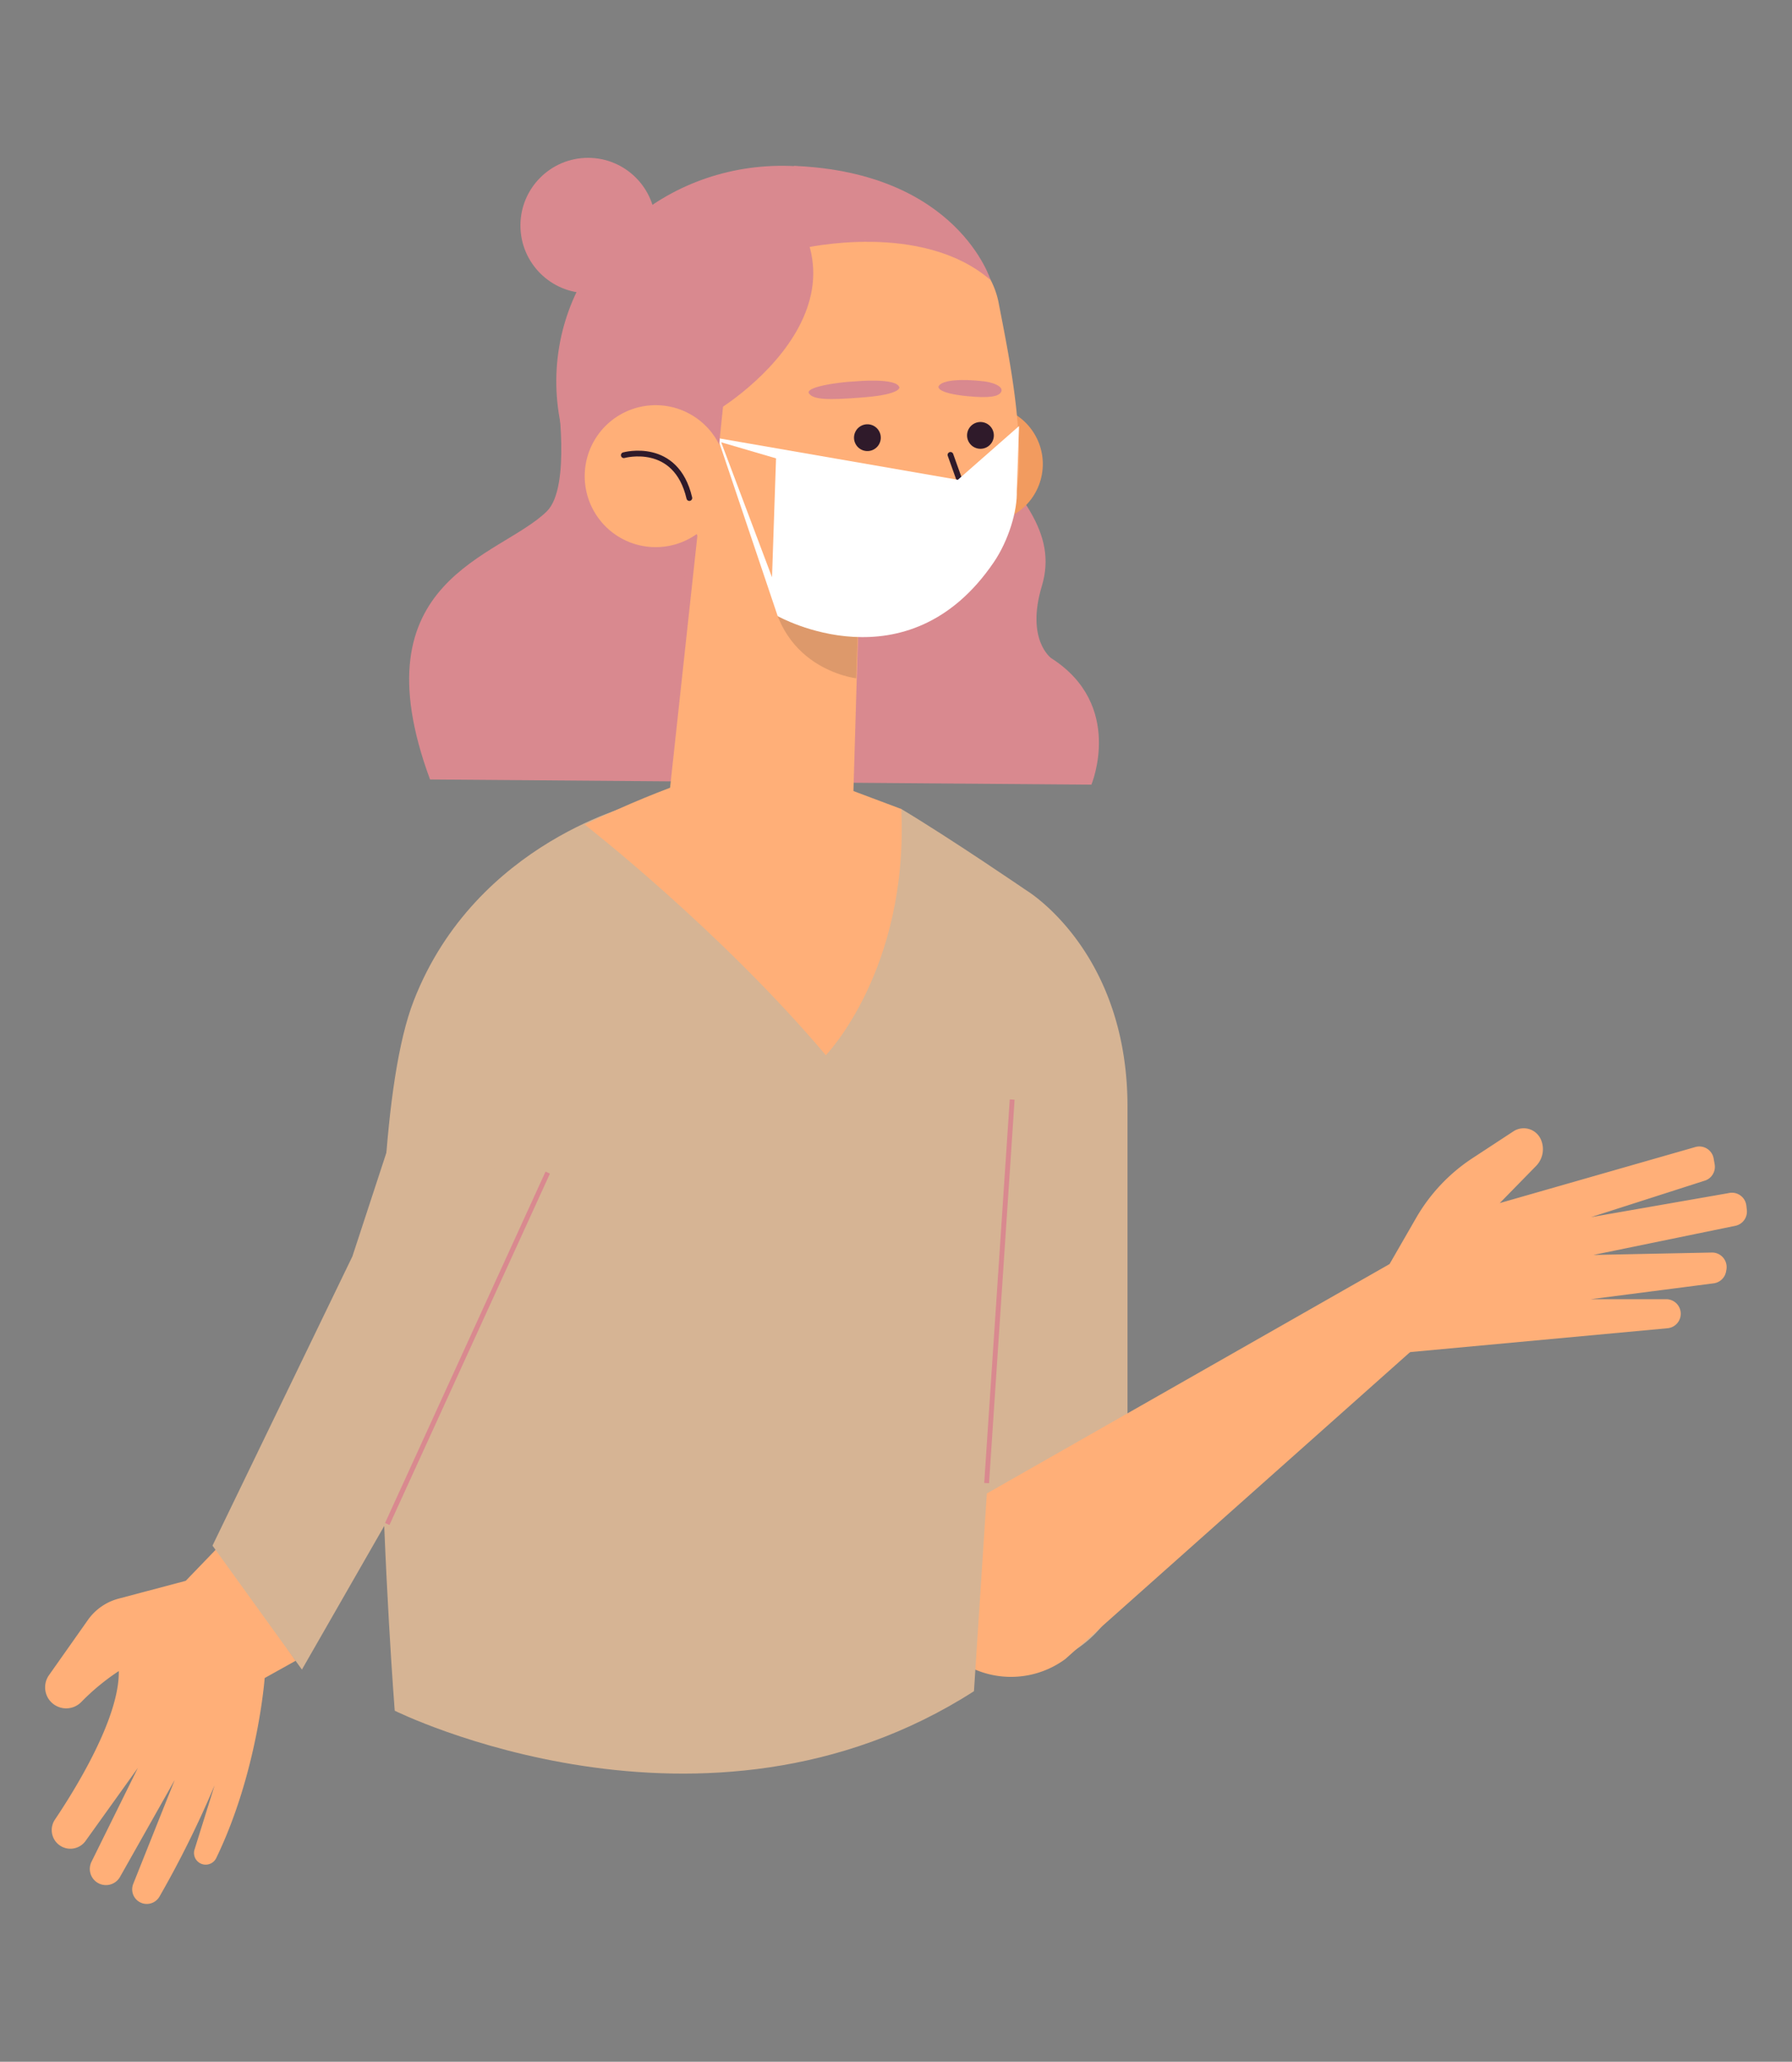 <svg id="_1" data-name="1" xmlns="http://www.w3.org/2000/svg" viewBox="0 0 278.229 319.93"><rect x="0" y="0" width="278.229" height="319.93" fill="#808080" stroke="none"/><defs><style>.cls-1{fill:#d9898f;}.cls-2{fill:#f29b5f;}.cls-3{fill:#ffaf78;}.cls-4{fill:#dd996b;}.cls-5,.cls-7{fill:none;}.cls-5{stroke:#2f1a2a;stroke-linecap:round;stroke-linejoin:round;stroke-width:0.893px;}.cls-6{fill:#d6b494;}.cls-7{stroke:#d9898f;stroke-miterlimit:10;stroke-width:0.75px;}.cls-8{fill:#fff;}.cls-9{fill:#2f1a2a;}</style></defs><title>ilustraciones</title><path class="cls-1" d="M86.5,61.07s2.244,14.491-1.595,18.271c-7.323,7.213-29.666,10.422-18.137,41.61l102.682.807s5.179-12.341-6.235-19.63c0,0-3.971-2.819-1.456-11.195S158.222,76.542,150.8,67.517L136.263,43.464Z"/><ellipse class="cls-1" cx="121.45" cy="59.207" rx="33.478" ry="35.078" transform="translate(61.291 180.188) rotate(-89.55)"/><circle class="cls-2" cx="152.832" cy="72.017" r="9.077" transform="translate(-15.721 83.591) rotate(-29.159)"/><polygon class="cls-3" points="133.386 92.943 132.195 133.184 103.052 131.325 109.468 72.136 133.386 92.943"/><path class="cls-4" d="M132.937,105.253S119.944,103.812,119.5,89l13.742,7.41Z"/><path class="cls-3" d="M150.822,39.608a13.258,13.258,0,0,1,4.274,7.615c1.669,8.7,4.959,24.024,1.812,33.218-4.091,11.956-13.892,20.38-29.6,17.265,0,0-18.836-2.05-22.526-25.957C98.905,33.658,131.345,22.884,150.822,39.608Z"/><path class="cls-5" d="M147.572,70.588l1.418,3.958a.948.948,0,0,1-.689,1.114l-2.243.4"/><path class="cls-1" d="M107.119,65.69c1.492.638,29.093-15.676,15.3-33.776,0,0-20.934,4.741-19.959,33.725Z"/><path class="cls-1" d="M124.6,38.544s18.525-4.364,29.213,4.937c0,0-5.083-16.688-30.505-17.739l-9.737,21.214Z"/><polygon class="cls-1" points="112.956 56.276 111.011 75.257 104.596 57.817 112.956 56.276"/><path class="cls-3" d="M91.232,77a11.015,11.015,0,1,0,7.455-13.679A11.016,11.016,0,0,0,91.232,77Z"/><path class="cls-5" d="M96.856,70.633s8.093-2.256,10.172,6.648"/><path class="cls-6" d="M159.316,138.135s15.74,9.331,15.74,33.573V241.2a17.594,17.594,0,0,1-14.782,17.368h0a17.594,17.594,0,0,1-20.4-17.248l-.621-91.556Z"/><path class="cls-3" d="M215.747,196.144l7.55,9.781-57.9,51.515a14.24,14.24,0,0,1-21.507-5.846h0a14.24,14.24,0,0,1,6.859-18.442Z"/><path class="cls-3" d="M215.747,196.144l4.123-7.157a27.505,27.505,0,0,1,8.757-9.275l6.347-4.159a2.914,2.914,0,0,1,4.267,1.267h0a3.731,3.731,0,0,1-.751,4.109l-5.636,5.755L263.174,178a2.257,2.257,0,0,1,2.891,1.768l.157.9a2.258,2.258,0,0,1-1.4,2.491l-17.794,5.707,21.346-3.728a2.257,2.257,0,0,1,2.768,1.941l.075.667a2.256,2.256,0,0,1-1.716,2.449l-22.1,4.537,18.321-.371A2.257,2.257,0,0,1,268.047,197l-.05.286a2.258,2.258,0,0,1-1.934,1.851L246.991,201.6l11.708,0a2.257,2.257,0,0,1,2.033,3.238h0a2.26,2.26,0,0,1-1.825,1.267l-42.641,3.947Z"/><path class="cls-6" d="M99.154,124.646s-25.245,5.8-34.914,30.629-2.955,110.177-2.955,110.177,48.02,23.858,89.933-3.026l8.1-124.291s-11.737-8.03-19.378-12.6Z"/><path class="cls-3" d="M112.83,119.409s-8.055,1.8-22.036,8.551c0,0,20.9,16.24,37.426,35.776,0,0,12.852-13.2,11.718-38.2l-16.324-6.124Z"/><line class="cls-7" x1="157.152" y1="170.613" x2="153.185" y2="230.134"/><line class="cls-6" x1="82.963" y1="217.365" x2="82.179" y2="157.718"/><path class="cls-3" d="M45.908,257.7l-4.816,2.684s-1.054,14.573-7.523,27.941a1.822,1.822,0,0,1-1.937.99h0a1.807,1.807,0,0,1-1.427-2.322l3.12-9.981a158.576,158.576,0,0,1-8.576,17.307,2.278,2.278,0,0,1-2.931.9h0a2.268,2.268,0,0,1-1.133-2.89l6.44-16.121L18.634,291.24a2.507,2.507,0,0,1-3.343.989h0a2.508,2.508,0,0,1-1.086-3.333l7.2-14.564L13.285,285.66a2.9,2.9,0,0,1-4.452.314h0a2.9,2.9,0,0,1-.3-3.631c3-4.46,10.036-15.7,9.911-23.041a35.094,35.094,0,0,0-5.809,4.785,3.283,3.283,0,0,1-5.029-.37h0a3.275,3.275,0,0,1,0-3.78l6.04-8.562a8.485,8.485,0,0,1,4.76-3.31L28.836,245.3l4.98-5.164Z"/><path class="cls-8" d="M136.162,82.072l13.126.966s-.13,5.129-6.822,4.677S136.162,82.072,136.162,82.072Z"/><polygon class="cls-6" points="64.594 164.83 54.713 194.956 32.991 239.837 46.876 259.072 85.041 192.533 64.594 164.83"/><line class="cls-7" x1="85.041" y1="181.959" x2="60.126" y2="236.481"/><path class="cls-9" d="M150.219,68.091a2.077,2.077,0,1,0,1.48-2.537A2.076,2.076,0,0,0,150.219,68.091Z"/><path class="cls-9" d="M132.665,68.443a2.077,2.077,0,1,0,1.481-2.537A2.077,2.077,0,0,0,132.665,68.443Z"/><circle class="cls-1" cx="91.301" cy="34.99" r="10.498"/><path class="cls-1" d="M132.859,59.173s6.44-.6,6.782.96c0,0,.183,1.059-5.448,1.518s-7.881.384-8.575-.588S129.814,59.317,132.859,59.173Z"/><path class="cls-1" d="M152.136,59.106s-5.61-.644-6.415.849c0,0-.507,1.022,4.424,1.515,3.591.359,4.929.033,5.294-.652C155.872,60.006,154.257,59.257,152.136,59.106Z"/><path class="cls-8" d="M154.305,87.234c2.29-3.368,3.692-8.039,3.559-11.089l.356-10.035-9.5,8.339L111.75,68.038l-.025.521,8.764,2.566-.624,18.454L111.75,68.038l-.036.746L120.746,95.6S140.873,106.983,154.305,87.234Z"/></svg>